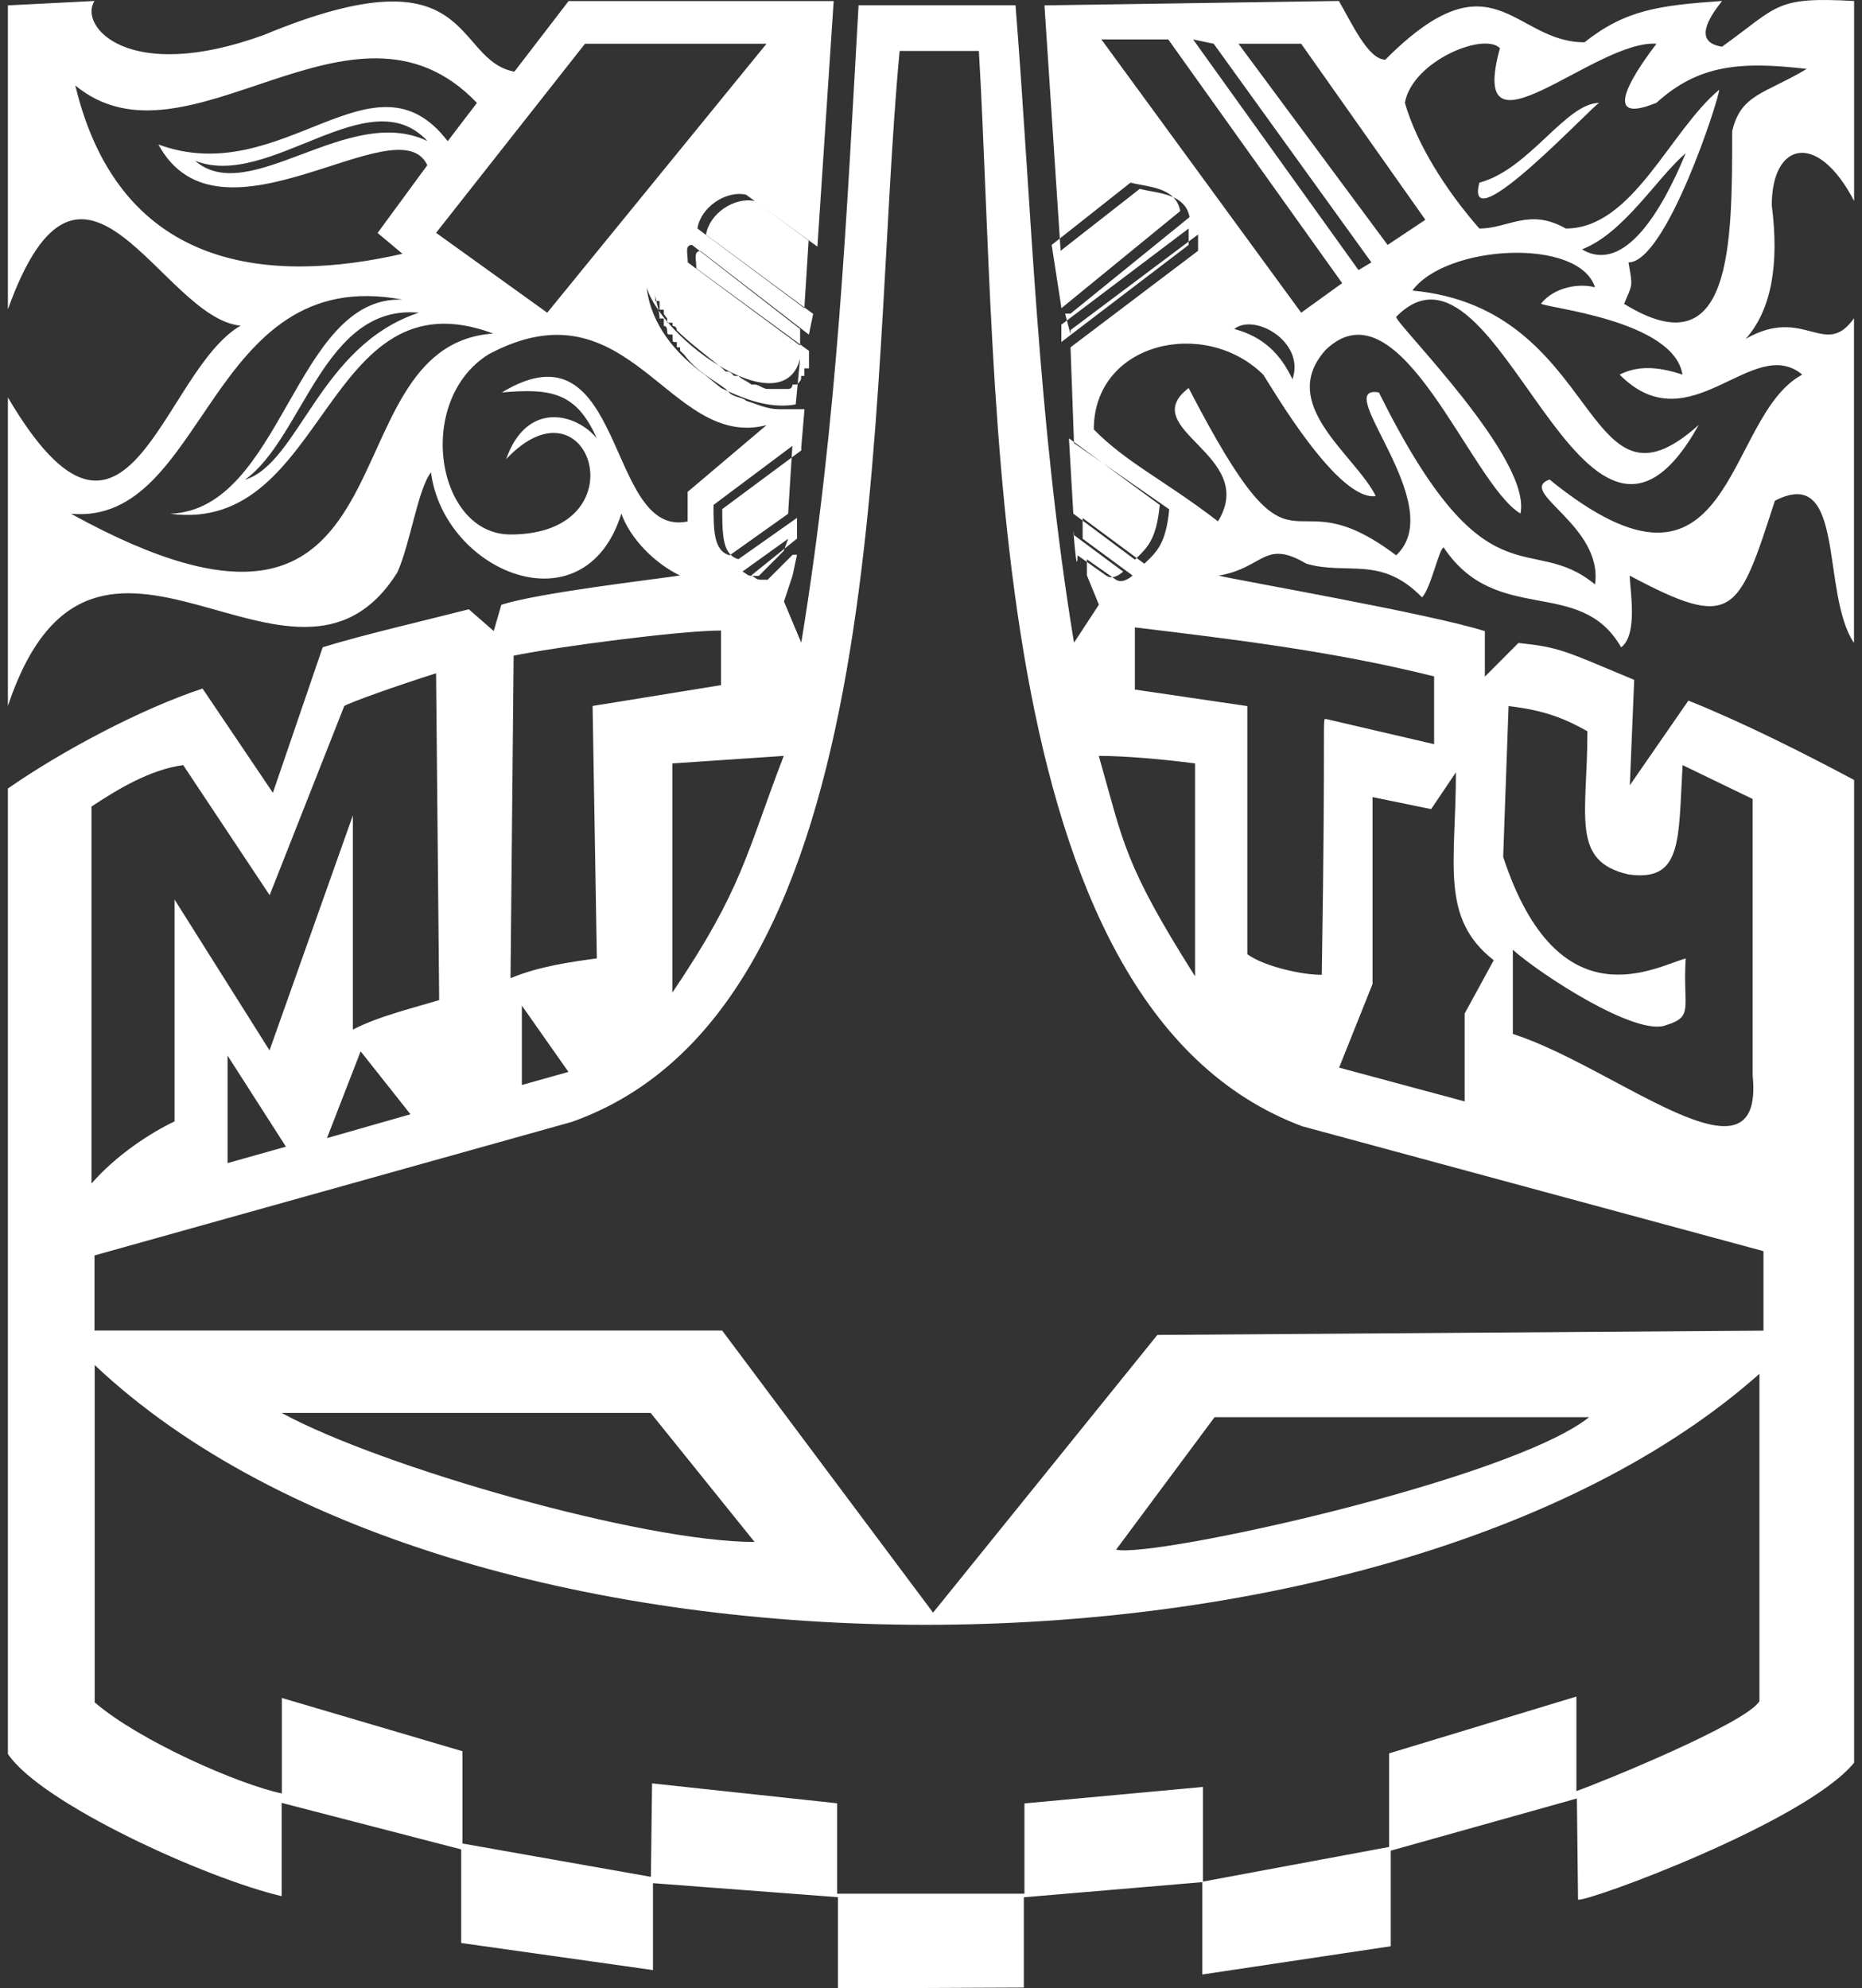 <?xml version="1.0" encoding="UTF-8"?>
<svg width="236px" height="252px" viewBox="0 0 236 252" version="1.1" xmlns="http://www.w3.org/2000/svg" xmlns:xlink="http://www.w3.org/1999/xlink">
    <rect x="0" y="0" width="236" height="252" fill="#333333" stroke="none"/>
    <!-- Generator: Sketch 53.2 (72643) - https://sketchapp.com -->
    <title>Untitled 2</title>
    <desc>Created with Sketch.</desc>
    <g id="Page-1" stroke="none" stroke-width="1" fill="none" fill-rule="evenodd">
        <g id="Group" transform="translate(0.723, 0)" fill="#FFFFFF">
            <path d="M95.886,26.175 L101.765,30.482 L101.231,38.96 L102.34,39.779 L101.799,42.404 L88.075,31.816 C88.044,31.816 88.014,31.817 87.986,31.819 L100.685,41.696 L100.685,43.646 L101.813,44.472 C101.813,45.014 101.813,45.557 101.813,46.114 C101.813,46.114 101.813,46.114 101.813,46.686 L101.229,46.686 C101.229,47.082 101.229,47.082 101.229,47.082 L101.229,47.64 C101.229,47.64 101.229,47.64 100.82,47.64 C100.82,48.146 100.82,48.18 100.38,48.635 L100.131,51.258 C97.261,51.768 94.404,50.896 91.526,49.577 L91.758,49.81 C92.313,50.353 93.409,50.353 93.819,50.778 C95.47,51.321 96.566,51.863 98.072,51.863 C98.627,51.863 99.183,51.863 99.723,51.863 C100.279,51.863 100.82,51.863 101.243,51.863 L100.834,56.688 L100.834,57.084 L99.615,57.989 L99.168,65.113 L91.871,70.3 C92.133,70.564 92.46,70.758 92.869,70.869 L100.293,65.634 L100.293,68.259 L98.72,69.527 L98.614,69.82 L95.448,72.992 C95.066,72.992 94.803,72.992 94.612,72.985 C95.431,73.48 94.993,73.48 96.566,73.48 L99.738,70.312 L100.293,70.312 L99.738,72.922 L98.642,76.237 L100.834,81.458 C105.497,52.963 106.607,26.536 108.098,0.667 L127.99,0.667 C130.051,26.536 130.738,52.963 135.401,81.458 L138.558,76.633 L137.038,72.922 C137.038,72.512 137.038,71.969 137.038,71.969 L137.038,71.219 L135.854,70.381 C135.854,69.82 135.854,74.114 135.315,67.193 L135.315,67.754 L141.631,72.446 C141.631,72.446 140.987,73.08 140.263,73.152 L140.75,73.494 C141.7,74.037 142.826,72.937 142.826,72.937 L136.497,68.274 L136.497,65.981 L135.315,65.098 L134.76,55.552 L135.396,56.017 L134.962,44.017 L151.127,31.786 C151.127,31.229 151.127,30.261 151.127,29.719 L149.931,30.615 L149.931,31.043 L133.797,43.349 L133.797,41.15 L134.502,40.618 L134.275,39.75 L134.962,39.75 L150.046,27.519 C149.81,26.199 148.996,25.456 147.971,24.991 C148.411,25.426 148.732,25.994 148.866,26.749 L133.812,39.055 L132.572,31.043 L133.603,30.229 L131.659,0.681 L168.973,0.124 C170.596,2.881 172.671,7.559 174.864,7.559 C188.573,-6.197 191.043,5.36 200.105,5.36 C205.308,1.239 209.562,0.681 217.542,0.124 C215.89,2.207 213.829,5.36 217.542,5.917 C224.791,0.696 224.251,-0.419 234.277,0.124 L234.277,25.466 C229.615,16.52 223.841,18.03 223.841,26.008 C224.791,33.444 223.841,39.222 220.538,42.947 C227.948,38.679 230.565,45.557 234.262,40.336 L234.262,81.487 C229.995,75.137 233.312,58.77 224.236,63.463 C219.588,77.791 219.018,79.991 205.835,72.952 C205.835,74.609 206.945,80.387 204.753,82.044 C199.55,72.952 188.968,79.434 182.259,69.388 C181.704,69.388 180.622,74.609 179.511,75.709 C174.308,70.341 170.055,72.952 164.852,71.441 C159.488,68.274 159.488,71.984 153.729,72.952 C155.921,73.509 180.622,77.791 187.477,79.991 L187.477,85.755 L191.73,81.487 C196.933,82.03 197.503,82.44 206.405,86.165 L205.849,99.525 L213.274,88.79 C220.129,91.547 227.539,95.258 234.277,98.851 L234.277,223.403 C228.094,230.97 200.251,241.148 199.287,240.752 L199.14,227.934 L175.55,234.548 L175.55,246.662 L151.668,250.24 L151.668,238.537 L129.043,240.458 L129.043,251.897 L105.482,252 L105.482,240.444 L82.038,238.669 L82.038,249.683 L57.732,246.251 L57.732,234.387 L34.975,228.492 L34.975,240.312 C25.519,238.112 4.516,228.609 0.277,222.288 L0.277,99.936 C6.986,95.258 17.012,89.89 24.949,87.265 L33.864,100.478 L40.178,82.03 C45.528,80.387 52.806,78.73 58.697,77.219 L61.854,79.976 L62.818,76.647 C67.612,75.122 81.746,73.494 85.458,72.937 C82.301,71.427 79.144,68.274 78.033,65.091 C73.386,79.976 55.554,72.512 53.903,59.87 C52.251,61.953 51.301,68.816 49.649,72.526 C36.48,93.6 11.254,56.703 0.277,89.465 L0.277,50.367 C15.507,76.251 19.745,47.068 29.772,41.275 C19.745,40.336 9.748,12.795 0.277,39.207 L0.277,0.681 L11.254,0.124 C9.193,3.292 15.507,10.727 32.783,4.406 C59.676,-6.739 56.504,7.574 64.47,9.085 L71.339,0.139 L104.941,0.139 L102.88,31.258 L95.886,26.175 Z M90.403,46.339 C88.473,44.796 86.477,43.253 85.064,41.861 C85.064,41.304 84.523,41.304 84.523,41.304 L84.523,40.908 L83.963,40.908 C85.712,42.945 88.037,44.91 90.403,46.339 Z M83.836,40.759 L83.836,40.366 C83.836,40.366 83.836,40.908 83.836,40.366 L83.412,39.794 L83.412,39.251 C83.412,39.251 83.412,39.251 82.871,39.251 L82.871,38.708 L82.871,38.151 C82.871,38.151 82.871,38.151 82.33,38.151 C82.33,37.594 82.33,37.594 82.33,37.198 C82.33,37.859 82.591,38.591 82.75,39.349 C83.077,39.818 83.441,40.29 83.836,40.759 Z M143.34,70.718 L144.316,71.441 C145.953,69.916 147.064,68.816 147.473,64.549 L139.007,58.666 L146.269,63.992 C145.88,68.089 144.852,69.284 143.34,70.718 Z M28.12,147.407 L35.516,145.325 L28.12,133.783 L28.12,147.407 Z M40.719,144.24 L51.301,141.219 L44.987,133.241 L40.719,144.24 Z M65.42,137.508 L71.325,135.851 L65.42,127.448 L65.42,137.508 Z M84.494,96.754 L84.494,125.805 C93.409,112.592 93.804,108.324 98.613,95.8 L84.494,96.754 Z M138.543,95.8 C141.685,106.799 141.685,109.41 150.747,123.738 L150.747,96.754 C146.494,96.196 141.7,95.8 138.543,95.8 Z M169.003,135.308 L184.919,139.591 L184.919,128.445 L188.602,121.699 C181.748,116.332 183.808,109.439 183.808,97.883 L180.666,102.546 L173.241,101.021 L173.241,124.706 L169.003,135.308 Z M140.735,196.404 C145.398,197.504 190.663,187.575 200.69,179.612 L153.217,179.612 L140.735,196.404 Z M34.975,179.07 C47.589,185.948 80.781,195.436 94.915,195.421 L81.746,179.07 L34.975,179.07 Z M117.54,204.382 L145.968,169.185 L222.789,168.643 L222.789,158.568 L164.34,142.744 C123.343,127.448 125.944,49.825 123.343,6.459 L113.301,6.459 C109.194,49.825 113.301,127.463 71.749,142.187 L11.254,159.11 L11.254,168.628 L90.808,168.628 L117.54,204.382 Z M105.383,239.985 L105.383,240 L129.121,240 L129.121,228.56 L151.749,226.471 L151.749,238.467 L175.341,234.077 L175.341,222.217 L199.079,215.016 L199.079,226.997 C202.237,225.884 220.625,218.398 222.277,215.602 L222.277,174.112 C174.932,216.158 58.184,217.271 11.277,173 L11.277,215.753 C17.036,220.698 29.651,226.185 35.001,227.298 L35.001,215.196 L57.891,221.946 L57.891,233.641 L81.776,237.865 L81.922,226.02 L105.383,228.545 L105.383,239.985 Z M95.886,26.175 L93.829,24.669 C91.218,24.108 88.067,26.321 87.674,28.963 L101.225,39.055 L101.231,38.96 L88.761,29.748 C89.156,27.123 92.313,24.923 94.929,25.48 L95.886,26.175 Z M87.986,31.819 L86.988,31.043 C86.04,31.043 86.448,32.15 86.448,33.256 L100.685,43.792 L100.685,43.646 L87.534,34.016 C87.534,32.951 87.151,31.887 87.986,31.819 Z M100.38,48.635 L100.685,45.429 C99.601,49.846 94.927,49.071 90.403,46.339 C90.548,46.455 90.693,46.571 90.837,46.686 L91.232,47.082 C91.772,47.082 91.772,47.082 92.328,47.64 C92.328,47.64 92.328,47.64 92.869,47.64 C93.424,48.182 93.819,48.182 94.505,48.739 L94.929,48.739 C95.47,48.739 96.011,49.297 96.552,49.297 C97.122,49.297 97.531,49.297 98.627,49.297 L99.183,49.297 C99.723,49.297 99.723,48.739 99.723,48.739 C100.279,48.739 100.279,48.739 100.279,48.739 C100.315,48.702 100.349,48.667 100.38,48.635 Z M83.963,40.908 C83.92,40.859 83.878,40.809 83.836,40.759 L83.836,40.908 L83.963,40.908 Z M82.75,39.349 C82.82,39.684 82.871,40.024 82.871,40.366 L83.412,40.366 C83.412,40.908 83.412,40.908 83.412,40.908 L83.412,41.304 C83.836,41.304 83.836,41.861 83.836,41.861 C83.836,42.404 83.836,42.404 84.523,42.404 C84.523,42.961 84.523,42.961 84.523,42.961 C84.523,43.357 84.523,43.357 85.064,43.357 L85.064,44.017 C85.473,44.017 85.473,44.017 85.473,44.017 C85.473,44.443 85.473,44.443 85.473,44.443 L86.028,44.985 C87.534,47.053 89.711,48.138 91.217,49.267 L91.526,49.577 C91.243,49.448 90.961,49.314 90.679,49.177 L88.622,47.51 C84.946,44.883 81.781,41.15 81.241,36.443 C81.533,37.365 82.057,38.352 82.75,39.349 Z M99.615,57.989 L99.708,56.511 L89.716,63.992 C89.716,67.179 89.716,69.82 91.758,70.381 L91.871,70.3 C90.822,69.242 90.822,67.054 90.822,64.519 L99.615,57.989 Z M98.72,69.527 L99.168,68.285 L93.392,72.432 C94.129,72.861 93.985,72.962 94.612,72.985 C94.578,72.965 94.543,72.944 94.505,72.922 L98.72,69.527 Z M137.038,71.219 L139.559,73.007 C139.79,73.14 140.03,73.175 140.263,73.152 L137.038,70.884 L137.038,71.219 Z M136.497,65.981 L143.119,70.927 C143.193,70.856 143.267,70.787 143.34,70.718 L136.497,65.648 L136.497,65.981 Z M139.007,58.666 L135.396,56.017 L135.401,56.16 L139.007,58.666 Z M149.931,30.615 L149.931,28.963 L134.502,40.618 L134.962,42.375 L134.962,41.832 L149.931,30.615 Z M147.971,24.991 C146.641,23.675 144.22,23.57 142.564,23.149 L133.603,30.229 L133.705,31.786 L143.732,23.94 C144.975,24.254 146.649,24.391 147.971,24.991 Z M157.37,120.932 C159.398,122.437 164.197,123.559 166.808,123.544 C167.347,90.005 166.808,91.126 167.347,91.126 L181.045,94.314 L181.045,85.726 C168.31,82.539 155.707,81.034 143.119,79.514 L143.119,87.393 L157.37,89.489 C157.37,100.688 157.37,109.718 157.37,120.932 Z M8.817,10.828 C14.579,34.776 34.008,35.883 50.287,32.164 L47.137,29.523 L53.438,20.936 C49.733,13.042 27.152,32.71 19.348,18.309 C35.088,24.123 46.597,5.561 56.02,17.896 L59.725,13.042 C44,-3.44 23.054,22.588 8.817,10.828 Z M24.002,20.375 C30.858,26.336 43.446,13.042 53.453,17.881 C46.057,9.854 33.439,24.108 24.002,20.375 Z M68.638,39.631 L96.426,5.546 L73.422,5.546 L54.547,29.508 L68.638,39.631 Z M8.277,65.113 C53.453,90.02 39.741,43.792 61.796,42.272 C40.281,34.245 40.835,67.754 20.851,65.113 C35.102,64.567 36.619,37.417 50.302,37.978 C25.519,33.271 25.519,66.648 8.277,65.113 Z M30.318,60.804 C37.159,58.724 39.741,43.792 52.359,39.631 C40.295,38.509 37.699,55.552 30.318,60.804 Z M63.984,67.739 C80.686,67.739 73.977,46.979 63.43,58.193 C66.041,50.727 72.328,52.379 74.925,55.566 C72.328,49.738 69.192,49.192 62.89,49.738 C78.63,40.191 76.019,68.3 86.434,66.087 L86.434,62.339 L96.426,53.884 C83.983,57.071 79.169,35.337 61.242,44.883 C51.804,50.712 54.547,67.739 63.984,67.739 Z M164.197,39.631 L169.39,35.883 L147.349,5 L138.874,5 L164.197,39.631 Z M171.461,34.23 L173.095,33.256 L153.111,5.546 L150.5,5 L171.461,34.23 Z M175.151,31.043 L179.936,27.856 L164.197,5.546 L156.247,5.546 L175.151,31.043 Z M205.128,38.509 C218.825,46.979 218.825,31.043 218.825,16.627 C219.919,11.92 222.938,11.92 228.277,8.733 C219.904,7.759 214.58,8.172 209.226,13.027 C200.46,16.627 208.833,6.107 209.226,5.546 C201.437,5 185.143,21.482 189.388,6.107 C187.332,4.026 178.288,7.759 177.339,13.027 C178.856,18.294 182.532,24.108 186.777,28.963 C190.482,28.963 193.093,26.321 197.732,28.963 C206.222,28.963 210.875,16.642 217.176,11.374 C217.176,12.481 210.466,33.256 205.682,33.256 C206.222,36.443 206.222,35.883 205.128,38.509 Z M186.777,23.149 C193.093,21.496 197.732,13.042 201.977,13.042 C201.437,13.042 184.735,31.043 186.777,23.149 Z M199.789,31.604 C205.128,34.776 209.912,26.749 212.932,19.416 C209.226,22.603 205.128,29.523 199.789,31.604 Z M155.707,41.696 C159.398,42.67 161.6,44.883 163.088,48.071 C164.736,43.349 158.304,39.631 155.707,41.696 Z M174.043,49.738 C187.74,77.301 193.093,67.193 201.437,74.069 C202.516,66.603 191.43,62.309 195.675,60.775 C219.219,79.898 217.701,52.748 227.708,47.48 C221.407,42.228 213.471,56.481 204.559,47.48 C206.747,46.374 209.212,46.374 212.523,47.48 C211.429,40.56 195.136,39.026 194.596,38.48 C196.244,36.414 199.38,35.853 201.437,36.414 C199.38,30.04 182.532,31.014 178.288,36.827 C202.516,39.04 199.774,67.164 214.58,53.855 C199.774,80.444 189.374,26.72 176.231,40.162 C176.231,41.121 193.487,58.163 191.985,65.083 C185.683,61.35 176.785,35.307 167.333,44.308 C161.046,51.228 171.038,57.617 173.649,62.87 C168.835,63.564 160.492,49.163 159.398,47.495 C152.002,40.177 137.911,43.349 137.911,54.43 C142.156,58.724 146.794,60.804 153.65,66.072 C158.843,57.632 143.104,54.43 149.931,49.177 C164.197,76.74 161.586,59.299 176.231,70.381 C183.072,64.006 167.756,48.646 174.043,49.738 Z M191.022,131.039 C204.034,135.2 222.938,151.653 221.421,136.307 L221.421,101.263 L212.538,96.97 C211.983,106.516 212.538,111.784 205.682,110.825 C198.301,109.157 200.474,103.344 200.474,92.676 C197.732,91.141 195.136,90.02 190.482,89.489 L189.797,108.597 C196.798,129.918 209.226,122.437 212.932,121.478 C212.538,127.72 214.026,128.826 210.466,129.918 C206.761,131.453 194.596,123.559 191.022,120.371 L191.022,131.039 Z M63.984,123.972 C67.675,122.437 71.803,121.891 74.925,121.463 L74.385,89.474 L90.664,86.833 L90.664,79.912 C85.471,79.912 69.732,81.993 64.378,83.1 L63.984,123.972 Z M10.873,150 C14.01,146.4 18.254,143.626 21.405,142.121 L21.405,114.012 L33.439,133.12 L44,103.344 L44,130.494 C47.151,128.826 51.804,127.705 54.941,126.746 L54.547,85.328 C49.748,86.847 43.446,89.076 42.906,89.489 L33.454,113.451 L22.499,96.97 C18.254,97.53 14.01,100.142 10.873,102.222 L10.873,150 Z" id="Combined-Shape"></path>
        </g>
    </g>
</svg>